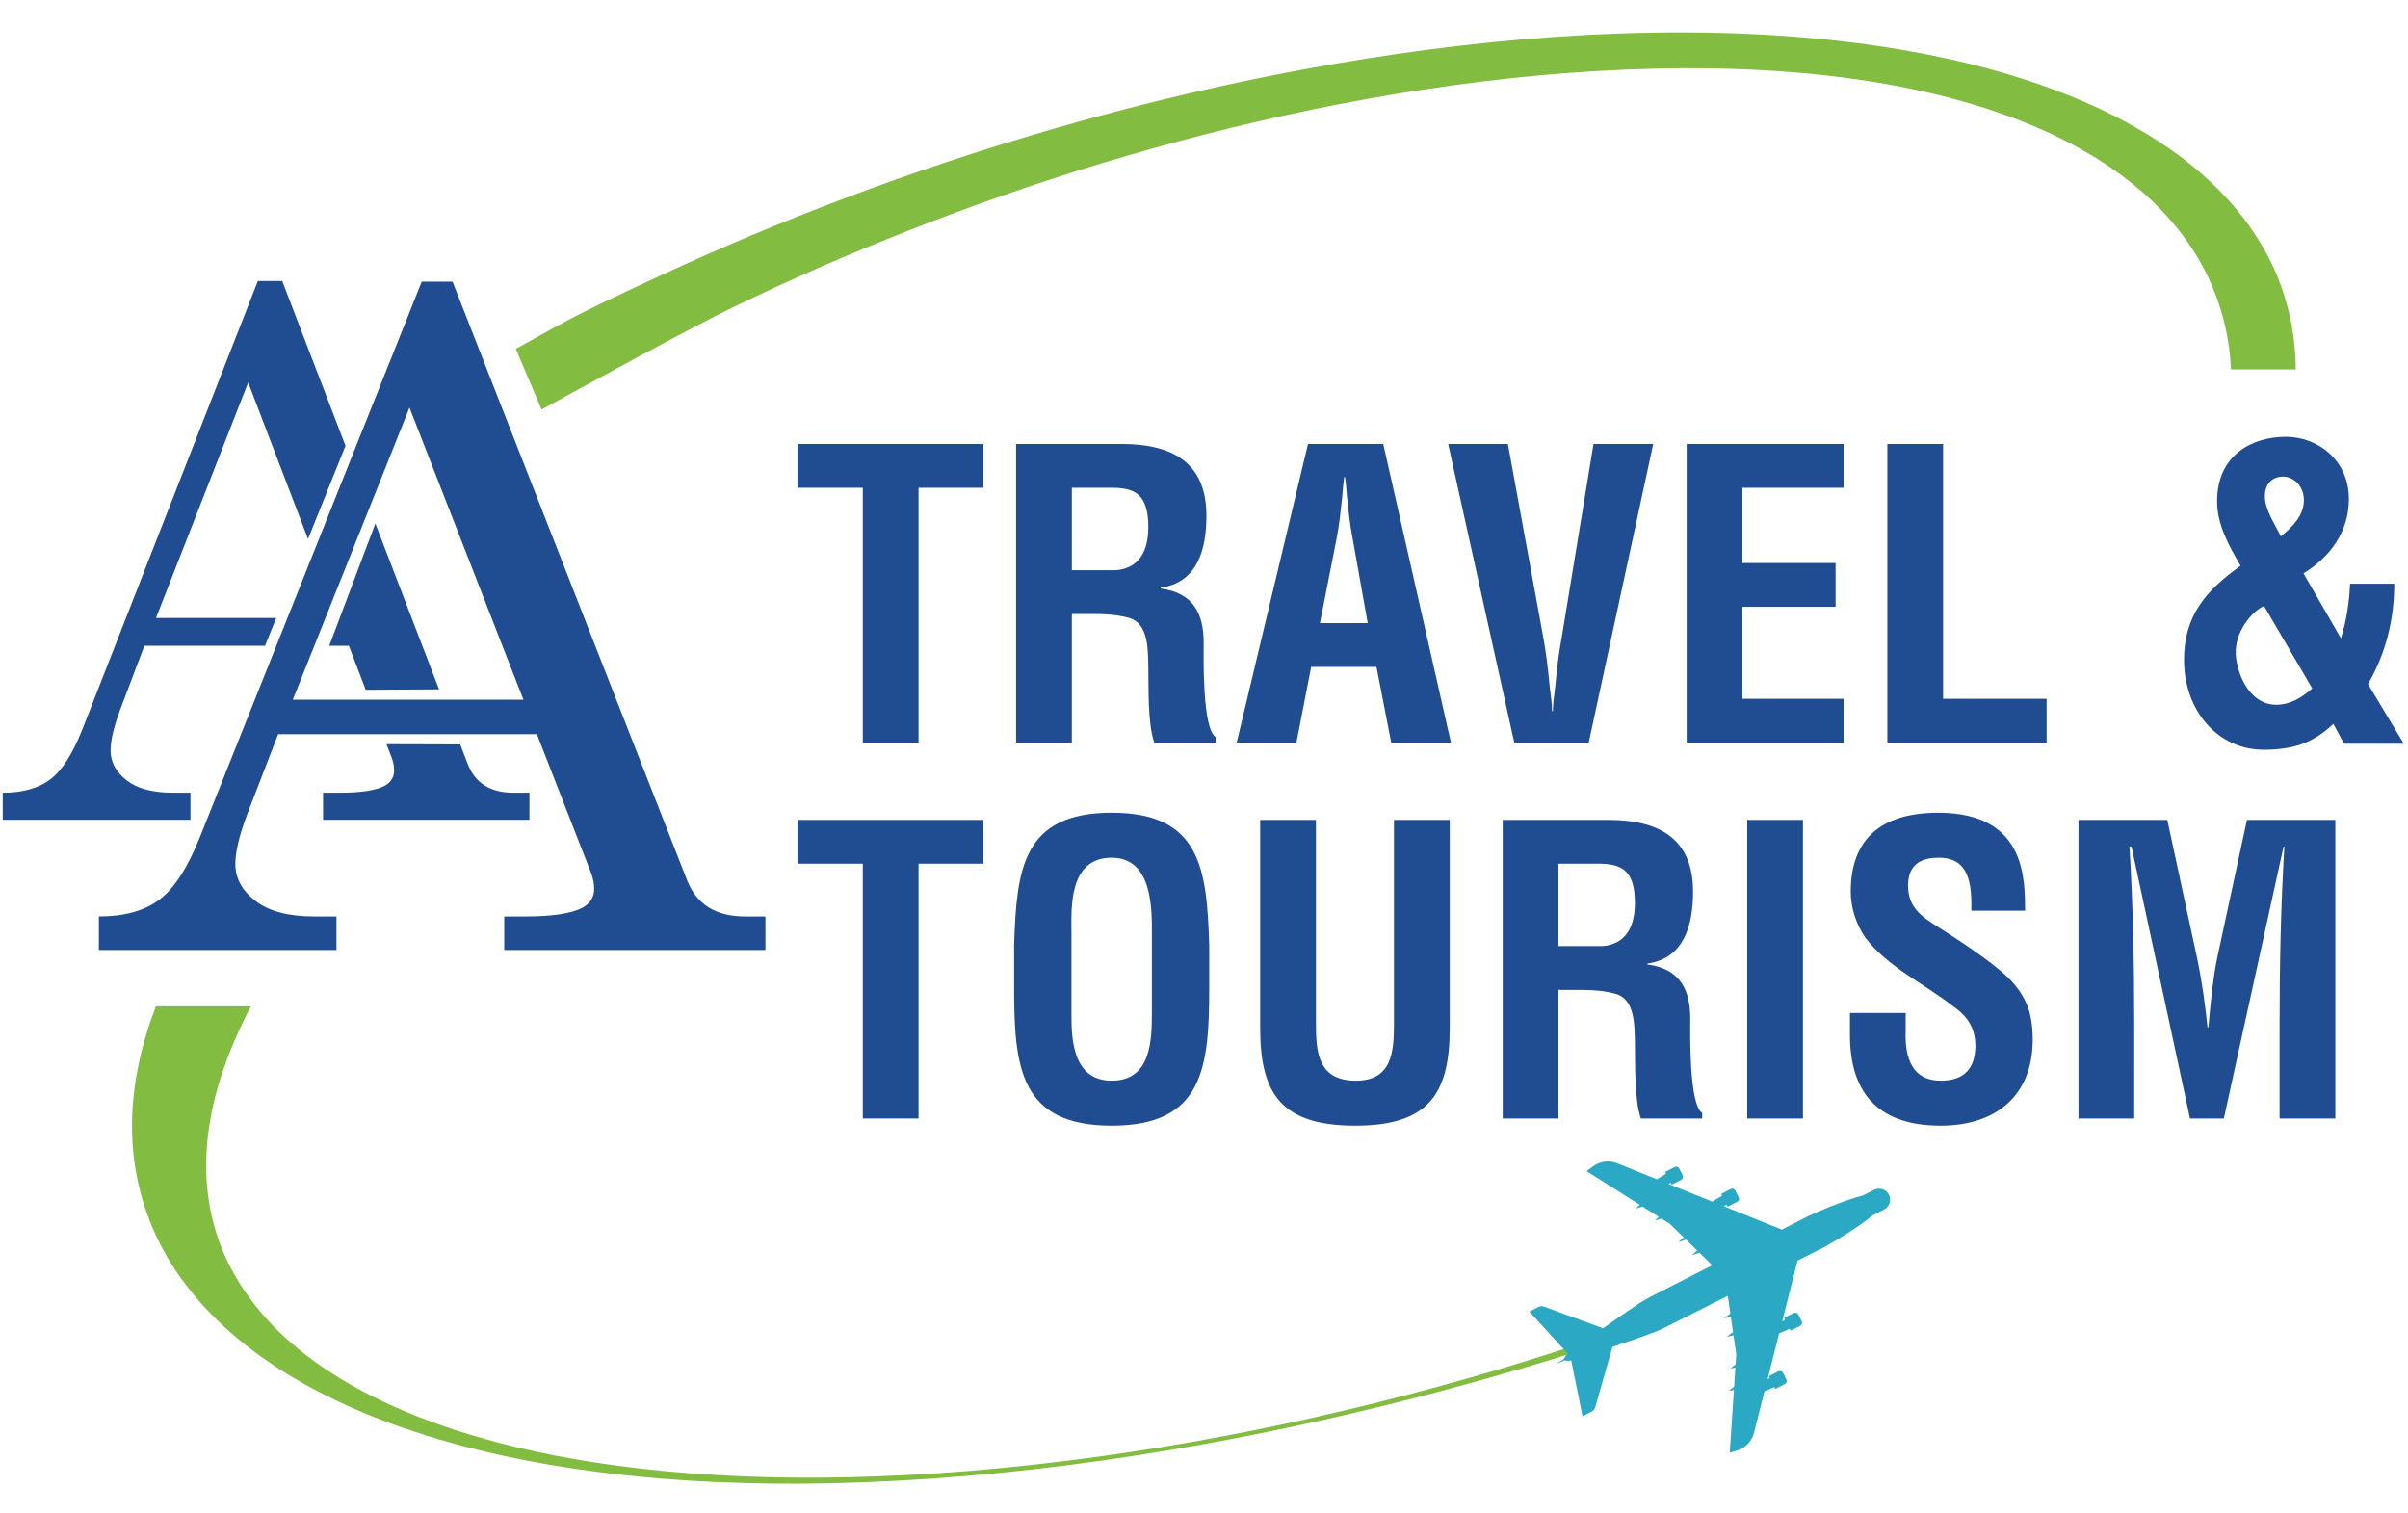 <?xml version="1.0" encoding="utf-8"?>
<!-- Generator: Adobe Illustrator 16.0.0, SVG Export Plug-In . SVG Version: 6.00 Build 0)  -->
<!DOCTYPE svg PUBLIC "-//W3C//DTD SVG 1.1//EN" "http://www.w3.org/Graphics/SVG/1.1/DTD/svg11.dtd">
<svg version="1.1" id="Layer_1" xmlns="http://www.w3.org/2000/svg" xmlns:xlink="http://www.w3.org/1999/xlink" x="0px" y="0px"
	 width="366px" height="230px" viewBox="0 0 366 230" enable-background="new 0 0 366 230" xml:space="preserve">
<path fill-rule="evenodd" clip-rule="evenodd" fill="#82BC41" d="M221.977,209.835c-11.414,3.221-23.393,6.096-35.915,8.466
	c-6.266,1.18-12.658,2.242-19.174,3.138c-6.521,0.893-13.155,1.632-19.874,2.185c-6.724,0.534-13.533,0.876-20.354,0.97
	c-6.819,0.104-13.648-0.075-20.348-0.537c-0.843-0.048-1.674-0.122-2.506-0.191c-0.833-0.072-1.667-0.131-2.496-0.214
	c-1.645-0.169-3.299-0.323-4.919-0.532l-1.222-0.146c-0.409-0.049-0.813-0.1-1.214-0.156l-2.406-0.34
	c-0.807-0.107-1.583-0.249-2.374-0.372c-0.791-0.126-1.582-0.251-2.351-0.399l-2.323-0.423l-2.278-0.465
	c-0.375-0.08-0.762-0.151-1.129-0.237l-1.111-0.253c-0.736-0.175-1.491-0.331-2.208-0.518c-2.914-0.71-5.696-1.512-8.379-2.362
	c-2.65-0.871-5.186-1.799-7.57-2.792c-0.596-0.249-1.167-0.508-1.752-0.761l-0.867-0.382l-0.832-0.398
	c-0.548-0.266-1.115-0.526-1.653-0.797l-1.585-0.822c-2.065-1.11-4.029-2.256-5.775-3.462c-0.916-0.59-1.71-1.212-2.557-1.82
	c-0.404-0.31-0.784-0.625-1.181-0.937l-0.585-0.467c-0.191-0.156-0.368-0.317-0.552-0.476l-1.089-0.954
	c-0.35-0.32-0.678-0.646-1.016-0.97c-0.695-0.641-1.27-1.307-1.899-1.959c-1.167-1.326-2.263-2.661-3.175-4.021
	c-1.862-2.716-3.261-5.488-4.199-8.292c-1.897-5.609-2.167-11.31-1.302-16.974c0.864-5.668,2.866-11.307,5.648-16.872
	c0.216-0.442,0.452-0.883,0.684-1.323H23.692c-0.03,0.077-0.059,0.156-0.088,0.236c-2.227,5.876-3.507,11.829-3.54,17.798
	c-0.019,5.966,1.214,11.95,4.128,17.808c1.442,2.93,3.371,5.819,5.781,8.635c1.185,1.411,2.561,2.795,4.011,4.16
	c0.772,0.675,1.486,1.36,2.329,2.022l1.225,0.997l1.296,0.98c0.221,0.164,0.426,0.329,0.655,0.489l0.692,0.48
	c0.464,0.32,0.913,0.642,1.387,0.958c0.987,0.625,1.921,1.259,2.979,1.862c2.03,1.229,4.268,2.395,6.597,3.521l1.785,0.83
	c0.603,0.274,1.236,0.538,1.854,0.805l0.931,0.4l0.968,0.383c0.651,0.254,1.288,0.514,1.946,0.762
	c2.653,0.99,5.435,1.915,8.319,2.774l2.205,0.616c0.372,0.103,0.732,0.21,1.111,0.307l1.134,0.287
	c0.758,0.188,1.497,0.391,2.274,0.566l2.321,0.534c0.77,0.179,1.576,0.33,2.359,0.496l1.188,0.244
	c0.395,0.082,0.802,0.151,1.204,0.228l2.414,0.445l2.454,0.401c0.813,0.138,1.649,0.253,2.476,0.371
	c0.837,0.116,1.656,0.246,2.499,0.35l2.518,0.31c0.419,0.057,0.843,0.104,1.265,0.146l1.274,0.135
	c1.691,0.191,3.409,0.325,5.118,0.476c0.856,0.073,1.721,0.123,2.579,0.187c0.861,0.059,1.723,0.125,2.587,0.163l2.595,0.138
	c0.865,0.042,1.733,0.065,2.601,0.1c1.734,0.075,3.474,0.097,5.207,0.136c0.869,0.021,1.741,0.013,2.608,0.021
	c0.869,0,1.738,0.017,2.606,0.006l2.602-0.026c0.434-0.006,0.868-0.006,1.302-0.017l1.3-0.029c6.929-0.162,13.814-0.55,20.592-1.135
	c6.781-0.585,13.464-1.358,20.014-2.285c6.55-0.929,12.989-1.993,19.287-3.192c12.6-2.39,24.666-5.254,36.238-8.436
	c5.777-1.594,11.455-3.254,16.984-5c3.533-1.118,7.025-2.262,10.471-3.428c-1.086-0.02-2.172-0.043-3.26-0.065
	C239.027,204.731,230.672,207.388,221.977,209.835z"/>
<path fill-rule="evenodd" clip-rule="evenodd" fill="#82BC41" d="M82.319,62.257c5.912-3.268,22.867-12.544,29.251-15.624
	c4.219-2.038,8.545-4.031,12.975-5.973c4.439-1.938,8.988-3.823,13.636-5.653c9.302-3.658,19.036-7.088,29.25-10.18
	c10.209-3.09,20.868-5.867,31.976-8.161c11.102-2.292,22.662-4.101,34.486-5.2c5.91-0.54,11.881-0.898,17.84-1.035
	c5.961-0.146,11.912-0.031,17.748,0.335c0.732,0.037,1.455,0.099,2.182,0.155c0.723,0.059,1.455,0.105,2.17,0.174
	c1.438,0.143,2.881,0.266,4.291,0.443l1.064,0.124c0.357,0.04,0.709,0.083,1.059,0.132l2.098,0.288
	c0.703,0.092,1.381,0.213,2.076,0.319c0.689,0.108,1.381,0.214,2.053,0.341l2.033,0.366l1.996,0.403
	c0.33,0.069,0.668,0.131,0.996,0.206l0.975,0.222c0.646,0.151,1.311,0.288,1.941,0.45c2.568,0.621,5.027,1.33,7.418,2.082
	c2.361,0.773,4.633,1.602,6.793,2.492c0.537,0.223,1.053,0.457,1.584,0.685L311,19.991l0.754,0.36
	c0.504,0.241,1.021,0.476,1.512,0.721l1.451,0.748c1.9,1.013,3.723,2.061,5.365,3.172c0.859,0.543,1.615,1.12,2.416,1.683
	c0.387,0.286,0.75,0.579,1.125,0.868l0.559,0.435c0.188,0.146,0.354,0.295,0.531,0.443l1.053,0.89
	c0.334,0.3,0.656,0.605,0.986,0.907c0.678,0.6,1.25,1.226,1.875,1.84c1.16,1.246,2.26,2.507,3.201,3.799
	c1.92,2.577,3.432,5.229,4.527,7.929c1.686,4.06,2.549,8.206,2.746,12.375h9.844c-0.035-4.399-0.775-8.814-2.424-13.193
	c-1.086-2.896-2.625-5.771-4.627-8.594c-0.986-1.415-2.146-2.807-3.387-4.188c-0.666-0.683-1.279-1.375-2.008-2.046
	c-0.355-0.338-0.703-0.677-1.066-1.014l-1.143-0.999c-0.193-0.166-0.375-0.334-0.574-0.499l-0.611-0.492
	c-0.412-0.326-0.809-0.654-1.23-0.979c-0.879-0.639-1.713-1.291-2.666-1.913c-1.818-1.265-3.852-2.473-5.984-3.644l-1.639-0.866
	c-0.557-0.285-1.141-0.56-1.707-0.841l-0.861-0.418l-0.898-0.403c-0.6-0.267-1.188-0.54-1.805-0.802
	c-2.463-1.045-5.068-2.024-7.787-2.94c-2.752-0.894-5.598-1.736-8.57-2.479c-0.732-0.194-1.498-0.359-2.246-0.54l-1.131-0.265
	c-0.377-0.088-0.768-0.164-1.15-0.247l-2.309-0.483l-2.35-0.441c-0.779-0.152-1.58-0.28-2.375-0.412
	c-0.799-0.127-1.59-0.271-2.396-0.384l-2.42-0.348c-0.402-0.06-0.807-0.113-1.215-0.162l-1.229-0.15
	c-1.621-0.213-3.277-0.369-4.92-0.541c-0.824-0.083-1.654-0.143-2.482-0.216c-0.832-0.069-1.656-0.144-2.492-0.192
	c-6.654-0.461-13.371-0.626-20.027-0.506c-6.656,0.11-13.248,0.466-19.727,1.017c-12.959,1.12-25.459,2.995-37.396,5.342
	c-11.945,2.353-23.35,5.18-34.231,8.335c-5.436,1.58-10.76,3.233-15.95,4.966c-5.189,1.731-10.253,3.532-15.203,5.394
	s-9.774,3.785-14.494,5.759c-4.707,1.98-9.298,4.012-13.786,6.089c-8.012,3.744-11.246,5.222-16.549,8.121
	c-0.735,0.416-4.752,2.628-5.481,3.046L82.319,62.257z"/>
<path fill-rule="evenodd" clip-rule="evenodd" fill="#2BA9C4" d="M266.598,217.81l1.598-6.323l1.492-0.64l0.143,0.284l1.465-0.744
	c0.252-0.128,0.354-0.438,0.225-0.689l-0.521-1.026c-0.129-0.254-0.436-0.354-0.689-0.226l-1.463,0.745l0.143,0.283l-0.336,0.198
	l1.77-6.994l1.59-0.683l0.145,0.284l1.465-0.745c0.254-0.128,0.354-0.437,0.225-0.69l-0.521-1.025
	c-0.127-0.252-0.438-0.354-0.689-0.225l-1.465,0.744l0.145,0.284l-0.441,0.262l2.34-9.261l4.127-2.082
	c3.623-2.069,5.889-3.635,7.303-4.801c-0.002,0.001,1.715-0.87,1.715-0.87c0.83-0.423,1.158-1.437,0.738-2.264
	c-0.424-0.829-1.436-1.159-2.264-0.737l-1.717,0.871c-1.775,0.454-4.375,1.361-8.18,3.068l-4.115,2.106l-8.859-3.569l0.471-0.199
	l0.145,0.282l1.465-0.743c0.252-0.128,0.354-0.438,0.225-0.69l-0.521-1.026c-0.127-0.252-0.438-0.354-0.689-0.226l-1.463,0.744
	l0.143,0.286l-1.49,0.883l-6.691-2.696l0.357-0.154l0.145,0.284l1.465-0.744c0.252-0.129,0.354-0.437,0.225-0.69l-0.521-1.025
	c-0.129-0.253-0.438-0.354-0.691-0.225l-1.463,0.744l0.145,0.282l-1.396,0.829l-6.051-2.437c-1.201-0.484-2.566-0.312-3.609,0.455
	l-1.018,0.749l0.723,0.456l1.709,1.081l5.648,3.575l-0.598,0.567l1.039-0.291l2.457,1.558l-0.578,0.548l1.004-0.281l1.242,0.788
	l2.172,2.12l-0.076-0.024l-0.814,0.69l1.182-0.383l1.734,1.695l-0.057-0.02l-0.816,0.691l1.174-0.38l1.955,1.91l-9.299,4.757
	c-0.643,0.331-1.268,0.692-1.875,1.087c-1.477,0.965-3.516,2.388-5.424,3.744l-8.969-3.296c-0.273-0.103-0.576-0.084-0.834,0.048
	l-1.398,0.711l0.172,0.187l5.682,6.213c-0.256,0.182-0.449,0.434-0.559,0.724l-0.025,0.072l-1.273,0.778l1.379-0.57l0.072,0.02
	c0.301,0.083,0.617,0.075,0.914-0.022l1.719,8.5l1.398-0.711c0.26-0.131,0.453-0.365,0.531-0.646l2.625-9.189
	c2.219-0.74,4.572-1.549,6.221-2.175c0.676-0.256,1.336-0.55,1.984-0.875l9.322-4.705l0.391,2.704l-0.998,0.727l1.037-0.253
	l0.02-0.06l0.346,2.401l-1.004,0.73l1.037-0.252l0.025-0.077l0.434,3.004l-0.098,1.469l-0.818,0.646l0.785-0.145l-0.191,2.903
	l-0.846,0.668l0.809-0.149l-0.633,9.542l1.203-0.383C265.336,220.067,266.281,219.065,266.598,217.81z"/>
<path fill-rule="evenodd" clip-rule="evenodd" fill="#204D92" d="M39.191,42.719h3.703l9.62,25.046l-5.698,14.167l-9.094-23.785
	L23.707,93.945h18.276l-1.698,4.221h-18.34l-3.686,9.743c-0.96,2.594-1.45,4.647-1.45,6.166c0,1.761,0.814,3.277,2.431,4.538
	c1.618,1.26,3.958,1.888,7.044,1.888h2.668v4.112H0.418v-4.112c3.049,0,5.463-0.683,7.242-2.035c1.779-1.354,3.412-3.907,4.9-7.705
	L39.191,42.719L39.191,42.719z M64.099,42.82l-33.703,84.405c-1.884,4.709-3.951,7.88-6.203,9.558
	c-2.251,1.677-5.307,2.527-9.165,2.527v5.101h36.114v-5.101h-3.378c-3.905,0-6.869-0.781-8.913-2.343
	c-2.045-1.563-3.079-3.447-3.079-5.63c0-1.884,0.62-4.435,1.838-7.649l4.663-12.084h39.331l8.225,21.067
	c0.321,0.85,0.481,1.654,0.481,2.412c0,1.286-0.597,2.252-1.769,2.895c-1.7,0.896-4.618,1.333-8.73,1.333h-3.17v5.101h39.699v-5.101
	h-3.101c-4.435,0-7.375-1.839-8.799-5.49l-35.656-91H64.099L64.099,42.82z M62.238,61.958l-17.735,44.408h35.058L62.238,61.958
	L62.238,61.958z M56.671,78.589l0.379,1.002l-7.008,18.576h2.983l2.56,6.688l11.152-0.062L56.671,78.589L56.671,78.589z
	 M69.95,113.16l-11.2-0.033l0.774,2.022c0.254,0.687,0.38,1.333,0.38,1.946c0,1.035-0.471,1.813-1.396,2.333
	c-1.343,0.722-3.648,1.072-6.899,1.072h-2.505v4.112h31.37v-4.112h-2.452c-3.504,0-5.826-1.479-6.952-4.425L69.95,113.16z"/>
<polygon fill-rule="evenodd" clip-rule="evenodd" fill="#204D92" points="121.214,74.146 131.14,74.146 131.14,112.881 
	139.613,112.881 139.613,74.146 149.479,74.146 149.479,67.489 121.214,67.489 "/>
<path fill-rule="evenodd" clip-rule="evenodd" fill="#204D92" d="M164.427,93.332c2.421,0,4.903-0.061,7.203,0.605
	c2.905,0.847,2.845,4.66,2.905,7.444c0.06,3.027-0.121,8.594,0.908,11.5h9.321v-0.847c-2.058-1.332-1.816-12.468-1.816-14.344
	c0-4.357-1.513-7.565-6.537-8.231v-0.122c5.689-0.787,6.96-5.992,6.96-10.955c0-8.353-5.567-10.894-12.892-10.894h-16.038v45.392
	h8.473V93.332H164.427L164.427,93.332z M162.915,74.146h6.294c3.208,0.061,5.327,0.908,5.327,5.992c0,4.54-2.179,6.356-4.963,6.537
	h-6.658V74.146z"/>
<path fill-rule="evenodd" clip-rule="evenodd" fill="#204D92" d="M197.049,112.881l2.24-11.5h9.926l2.24,11.5h9.078l-10.289-45.392
	h-11.439l-10.834,45.392H197.049L197.049,112.881z M203.162,81.833c0.424-2.119,0.605-4.176,0.848-6.295
	c0.061-1.029,0.182-2.057,0.303-3.026h0.121c0.121,0.969,0.242,1.997,0.303,3.026c0.242,2.119,0.424,4.176,0.848,6.295l2.299,12.891
	h-7.262L203.162,81.833z"/>
<path fill-rule="evenodd" clip-rule="evenodd" fill="#204D92" d="M237.42,96.6c-0.484,2.542-0.789,5.145-1.029,7.747
	c-0.121,1.211-0.363,2.482-0.363,3.752h-0.121c0-1.271-0.242-2.542-0.363-3.752c-0.242-2.602-0.545-5.205-1.029-7.747l-5.326-29.111
	h-9.076l10.045,45.392h11.318l9.805-45.392h-9.078L237.42,96.6z"/>
<polygon fill-rule="evenodd" clip-rule="evenodd" fill="#204D92" points="280.209,112.881 280.209,106.223 264.836,106.223 
	264.836,92.243 278.998,92.243 278.998,85.584 264.836,85.584 264.836,74.146 280.209,74.146 280.209,67.489 256.363,67.489 
	256.363,112.881 "/>
<polygon fill-rule="evenodd" clip-rule="evenodd" fill="#204D92" points="311.076,112.881 311.076,106.223 295.34,106.223 
	295.34,67.489 286.867,67.489 286.867,112.881 "/>
<path fill-rule="evenodd" clip-rule="evenodd" fill="#204D92" d="M346.664,81.53c-0.846-1.816-2.42-3.995-2.42-6.113
	c0-2.118,1.393-3.026,2.904-2.965c1.514,0.061,3.027,1.453,3.027,3.571C350.176,78.382,348.359,80.198,346.664,81.53L346.664,81.53z
	 M350.115,87.158c4.115-2.542,6.898-6.355,6.898-11.318c0-5.931-4.779-9.441-9.563-9.441c-5.023,0-10.469,2.663-10.469,9.805
	c0,3.571,1.814,6.778,3.57,9.805c-5.205,3.692-8.594,7.566-8.594,14.284c0,7.747,5.143,13.679,12.104,13.679
	c4.236,0,7.443-0.908,10.592-3.935l1.635,3.026h9.078l-5.447-9.079c2.723-4.661,3.994-9.865,3.994-15.252h-6.719
	c-0.121,2.784-0.543,5.628-1.391,8.292L350.115,87.158L350.115,87.158z M351.445,104.649c-1.572,1.393-3.328,2.483-5.506,2.483
	c-3.512,0-5.568-3.632-6.053-6.961c-0.605-4.055,2.662-7.444,4.236-8.049L351.445,104.649z"/>
<polygon fill-rule="evenodd" clip-rule="evenodd" fill="#204D92" points="121.214,131.29 131.14,131.29 131.14,170.025 
	139.613,170.025 139.613,131.29 149.479,131.29 149.479,124.633 121.214,124.633 "/>
<path fill-rule="evenodd" clip-rule="evenodd" fill="#204D92" d="M154.139,150.174c0,12.104,0.908,20.94,14.828,20.94
	s14.828-8.836,14.828-20.94v-6.477c-0.363-11.561-1.271-20.154-14.828-20.154c-13.557,0-14.465,8.594-14.828,20.154V150.174
	L154.139,150.174z M162.854,141.82c0-3.51-0.545-11.439,6.113-11.439c6.294,0,6.113,8.051,6.113,11.683v11.62
	c0,4.357-0.061,10.592-6.113,10.592c-5.81,0-6.113-6.114-6.113-9.866V141.82z"/>
<path fill-rule="evenodd" clip-rule="evenodd" fill="#204D92" d="M211.877,155.56c0,4.357-0.301,8.716-5.809,8.716
	c-5.75,0-6.053-4.358-6.053-8.716v-30.927h-8.475v31.652c0,10.047,3.27,14.829,14.467,14.829c11.076,0,14.344-4.782,14.344-14.829
	v-31.652h-8.475V155.56z"/>
<path fill-rule="evenodd" clip-rule="evenodd" fill="#204D92" d="M238.387,150.476c2.422,0,4.904-0.061,7.203,0.604
	c2.906,0.848,2.844,4.66,2.906,7.445c0.059,3.026-0.123,8.594,0.906,11.5h9.32v-0.849c-2.057-1.331-1.814-12.468-1.814-14.344
	c0-4.357-1.514-7.565-6.537-8.23v-0.121c5.689-0.788,6.961-5.993,6.961-10.955c0-8.353-5.568-10.894-12.893-10.894h-16.037v45.393
	h8.471v-19.55H238.387L238.387,150.476z M236.873,131.29h6.295c3.209,0.06,5.328,0.907,5.328,5.992c0,4.538-2.18,6.354-4.963,6.535
	h-6.66V131.29z"/>
<rect x="265.563" y="124.633" fill-rule="evenodd" clip-rule="evenodd" fill="#204D92" width="8.475" height="45.393"/>
<path fill-rule="evenodd" clip-rule="evenodd" fill="#204D92" d="M307.809,138.432c-0.063-4.479,0.303-14.889-13.195-14.889
	c-8.957,0-13.313,4.236-13.313,11.983c0,2.421,0.785,4.901,2.178,6.959c3.449,4.54,8.957,7.021,13.375,10.472
	c2.18,1.514,3.389,3.328,3.389,5.992c0,3.45-1.693,5.326-5.266,5.326c-4.176,0-5.506-3.208-5.326-7.626v-2.663h-8.473v3.329
	c0,8.109,3.631,13.799,13.799,13.799c8.293,0,13.982-4.479,13.982-13.073c0-3.934-0.908-6.657-3.814-9.503
	c-2.359-2.3-7.504-5.689-10.287-7.444c-2.664-1.694-4.844-3.026-4.844-6.476c0-3.086,1.816-4.237,4.66-4.237
	c4.66,0,5.025,3.996,4.965,8.051H307.809z"/>
<path fill-rule="evenodd" clip-rule="evenodd" fill="#204D92" d="M324.391,155.74c0-9.018-0.18-18.034-0.727-27.054h0.305
	l8.896,41.339h5.145l9.078-41.339h0.121c-0.545,9.02-0.727,18.036-0.727,27.054v14.285h8.475v-45.393H341.52l-4.539,21.061
	c-0.605,2.966-0.908,5.992-1.33,10.472h-0.123c-0.363-3.511-0.848-7.021-1.572-10.472l-4.541-21.061h-13.496v45.393h8.473V155.74z"
	/>
</svg>
